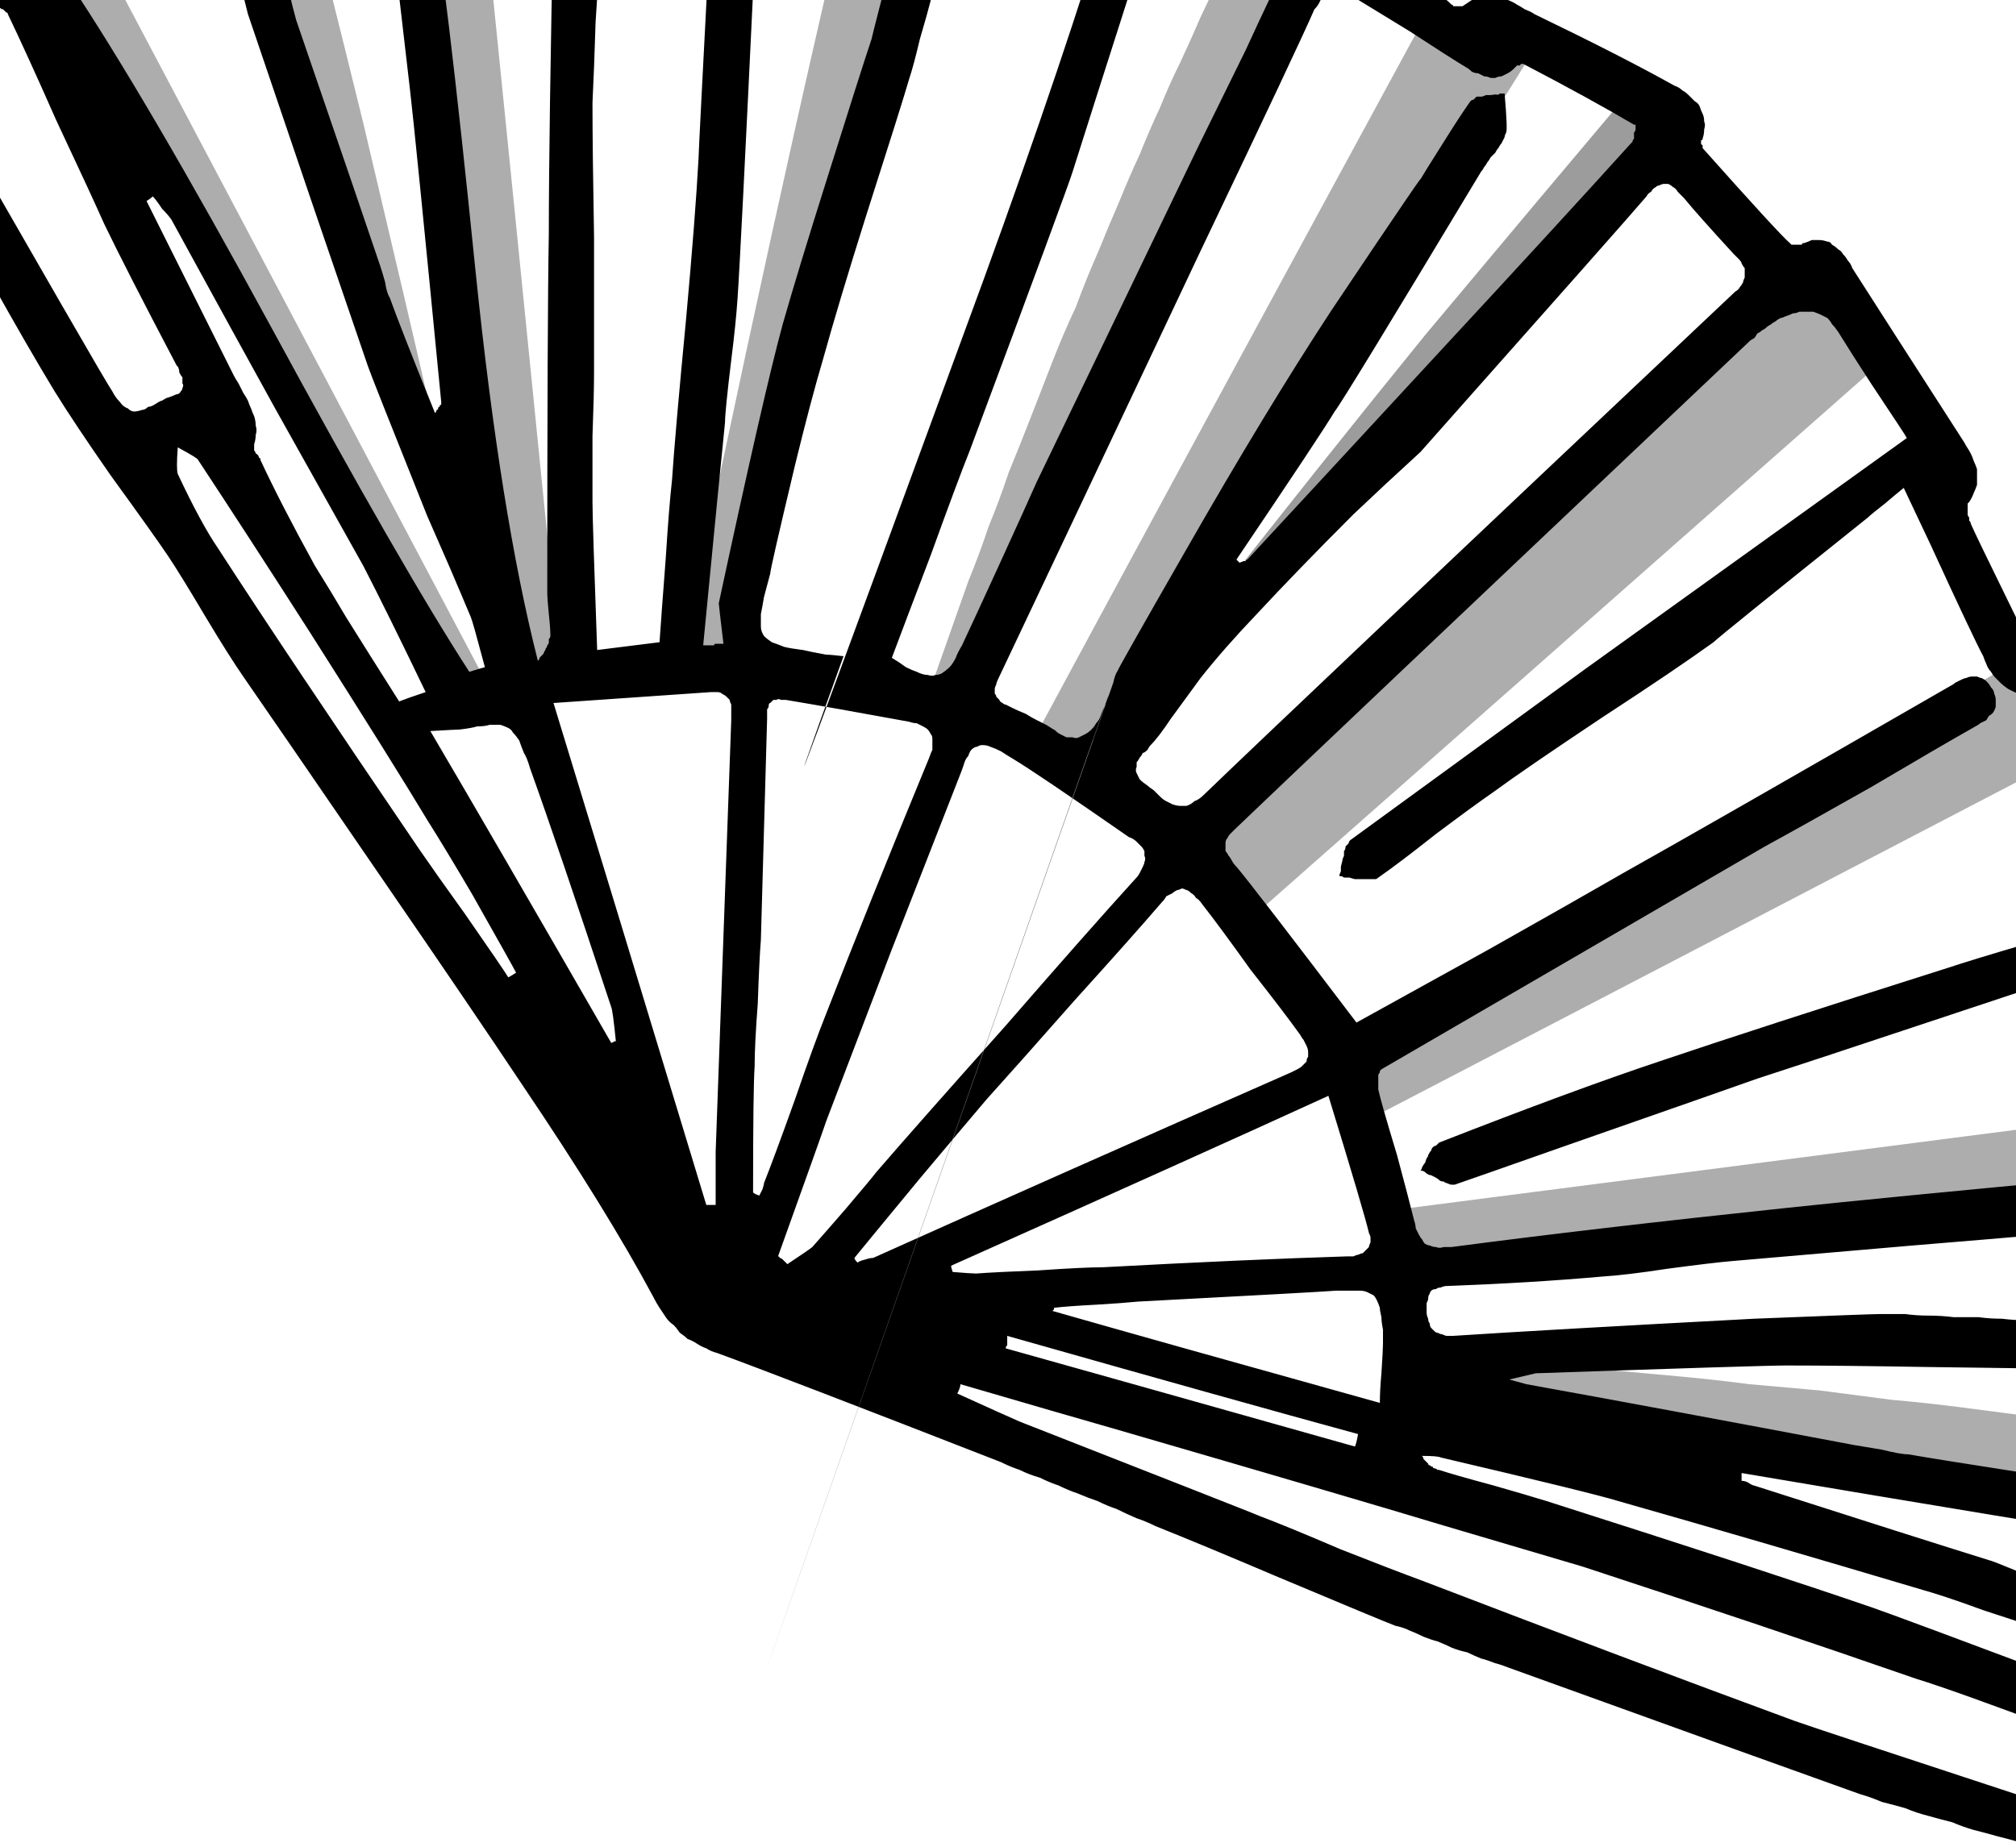 <?xml version="1.0" encoding="UTF-8" standalone="no"?>
<svg xmlns:xlink="http://www.w3.org/1999/xlink" height="59.25px" width="64.65px" xmlns="http://www.w3.org/2000/svg">
  <g transform="matrix(1.0, 0.0, 0.0, 1.0, 32.3, 29.65)">
    <path d="M-18.45 -35.1 Q-18.35 -35.1 -17.35 -35.2 -16.75 -35.25 -16.35 -35.3 -16.3 -35.3 -16.25 -35.35 -16.2 -35.35 -16.15 -35.4 -16.1 -35.45 -16.05 -35.5 -16.0 -35.55 -15.95 -35.6 -15.95 -35.6 -15.9 -35.7 -15.65 -35.95 -15.8 -35.8 -15.75 -35.85 -15.7 -35.9 -15.65 -35.95 -15.6 -36.0 -15.55 -36.05 -15.5 -36.1 -15.45 -36.15 -15.4 -36.25 -14.8 -36.95 -15.25 -36.4 -15.2 -36.45 -15.15 -36.55 -15.1 -36.6 -15.05 -36.65 -14.95 -36.7 -14.9 -36.75 -14.85 -36.8 -14.8 -36.85 -14.7 -36.85 -14.65 -36.85 -12.65 -37.05 -8.75 -37.2 -8.65 -37.2 -8.55 -37.2 -8.45 -37.2 -8.35 -37.15 -8.25 -37.15 -8.15 -37.1 -8.1 -37.05 -8.0 -37.0 -7.95 -36.95 -7.85 -36.9 -7.8 -36.8 -7.75 -36.75 -7.65 -36.65 -7.6 -36.55 -7.55 -36.45 -7.55 -36.3 -7.55 -36.25 -7.5 -36.2 -7.45 -36.15 -7.45 -36.1 -7.4 -36.05 -7.35 -36.0 -7.3 -36.0 -7.25 -35.95 -7.2 -35.9 -7.15 -35.85 -7.1 -35.8 -7.05 -35.8 -7.0 -35.75 -6.95 -35.75 -6.9 -35.7 -6.85 -35.7 -6.45 -35.6 -3.65 -35.15 -3.55 -35.4 -3.45 -35.6 -3.35 -35.8 -3.3 -35.95 -3.2 -36.1 -3.05 -36.2 -2.95 -36.3 -2.85 -36.35 -2.7 -36.4 -2.55 -36.45 -2.4 -36.45 -2.2 -36.45 -2.05 -36.4 -1.8 -36.4 -1.6 -36.35 -1.35 -36.25 -0.6 -36.05 0.8 -35.6 2.25 -35.15 2.9 -34.95 2.95 -34.95 3.0 -34.9 3.05 -34.9 3.05 -34.9 3.1 -34.9 3.15 -34.9 3.2 -34.9 3.25 -34.9 3.3 -34.9 3.3 -34.9 3.35 -34.9 3.35 -34.9 3.35 -34.9 3.35 -34.95 3.5 -35.15 3.65 -35.25 3.8 -35.35 4.0 -35.4 4.15 -35.45 4.3 -35.45 4.5 -35.45 4.65 -35.4 4.8 -35.4 5.0 -35.3 5.15 -35.25 5.35 -35.2 5.8 -35.0 5.7 -35.05 5.85 -34.95 6.0 -34.95 6.95 -34.65 10.4 -33.0 10.45 -33.0 10.5 -32.95 10.55 -32.9 10.65 -32.9 10.7 -32.85 10.75 -32.8 10.8 -32.75 10.85 -32.7 10.9 -32.65 10.95 -32.6 11.0 -32.55 11.05 -32.5 11.05 -32.45 11.1 -32.4 11.1 -32.35 11.15 -32.3 11.25 -32.0 11.35 -31.75 11.5 -31.5 11.65 -31.3 11.85 -31.1 12.05 -30.95 12.25 -30.8 12.45 -30.65 12.65 -30.55 12.95 -30.35 13.4 -30.1 13.4 -30.1 13.65 -29.95 13.85 -29.85 14.1 -29.65 14.25 -29.5 14.3 -29.5 14.3 -29.45 14.35 -29.45 14.4 -29.45 14.45 -29.45 14.5 -29.45 14.55 -29.45 14.55 -29.45 14.6 -29.45 14.6 -29.45 14.75 -29.55 14.9 -29.65 15.05 -29.7 15.2 -29.75 15.35 -29.75 15.5 -29.75 15.6 -29.75 15.75 -29.7 15.9 -29.7 16.05 -29.65 16.2 -29.6 16.35 -29.5 16.45 -29.45 16.6 -29.35 16.85 -29.25 16.9 -29.2 19.7 -27.85 21.4 -26.9 21.55 -26.85 21.65 -26.75 21.75 -26.7 21.85 -26.6 21.95 -26.5 22.05 -26.4 22.15 -26.35 22.2 -26.25 22.25 -26.1 22.3 -26.0 22.35 -25.9 22.35 -25.75 22.4 -25.65 22.35 -25.5 22.35 -25.35 22.3 -25.2 22.3 -25.15 22.25 -25.15 22.25 -25.1 22.25 -25.05 22.25 -25.0 22.3 -25.0 22.3 -24.95 22.3 -24.9 24.75 -22.15 25.1 -21.85 25.1 -21.85 25.15 -21.8 25.15 -21.8 25.2 -21.8 25.2 -21.8 25.25 -21.8 25.3 -21.8 25.3 -21.8 25.35 -21.8 25.4 -21.8 25.4 -21.8 25.45 -21.8 25.5 -21.8 25.5 -21.85 25.55 -21.85 25.55 -21.85 25.7 -21.9 25.8 -21.95 25.95 -21.95 26.05 -21.95 26.15 -21.95 26.3 -21.9 26.4 -21.9 26.45 -21.8 26.55 -21.75 26.65 -21.65 26.75 -21.6 26.8 -21.5 26.9 -21.4 26.95 -21.3 27.05 -21.2 27.1 -21.05 28.25 -19.25 30.6 -15.6 30.7 -15.45 30.75 -15.35 30.85 -15.2 30.9 -15.1 30.95 -15.0 31.0 -14.85 31.05 -14.75 31.1 -14.6 31.1 -14.5 31.1 -14.35 31.1 -14.2 31.1 -14.1 31.05 -13.95 31.0 -13.85 30.95 -13.7 30.85 -13.55 30.85 -13.55 30.8 -13.5 30.8 -13.45 30.8 -13.4 30.8 -13.35 30.8 -13.35 30.8 -13.3 30.8 -13.25 30.8 -13.2 30.8 -13.15 30.8 -13.1 30.85 -13.05 30.85 -13.0 30.85 -12.95 30.9 -12.9 30.9 -12.85 31.05 -12.5 32.35 -9.85 32.65 -9.85 32.85 -9.9 33.05 -9.9 33.2 -9.9 33.4 -9.85 33.5 -9.85 33.65 -9.8 33.75 -9.75 33.85 -9.7 33.95 -9.6 34.0 -9.5 34.1 -9.35 34.15 -9.2 34.25 -9.0 34.3 -8.8 34.4 -8.55 36.15 -3.1 37.5 1.5 37.55 1.65 37.55 1.8 37.6 1.95 37.6 2.05 37.6 2.2 37.6 2.35 37.6 2.5 37.6 2.6 37.55 2.75 37.5 2.9 37.45 3.05 37.4 3.15 37.3 3.3 37.2 3.4 37.1 3.55 36.95 3.65 36.9 3.7 36.85 3.75 36.8 3.85 36.8 3.95 36.75 4.05 36.75 4.15 36.75 4.25 36.75 4.4 36.75 4.5 36.75 4.65 36.75 4.75 36.8 4.9 36.8 4.95 36.8 5.15 36.85 5.3 36.85 5.35 36.85 5.5 36.85 5.65 36.9 5.8 36.9 5.9 36.95 6.05 36.95 6.2 36.95 6.35 37.0 6.5 37.0 6.6 37.05 6.75 37.1 6.9 37.1 7.05 37.15 7.2 37.2 7.3 37.2 7.45 37.25 7.6 37.25 7.65 37.3 7.7 37.3 7.7 37.35 7.75 37.35 7.8 37.4 7.85 37.45 7.9 37.45 7.9 37.5 7.95 37.55 8.0 37.6 8.0 37.65 8.05 37.65 8.05 37.7 8.05 37.75 8.1 37.8 8.1 37.95 8.1 38.05 8.15 38.15 8.15 38.25 8.2 38.35 8.25 38.4 8.3 38.5 8.35 38.55 8.45 38.6 8.5 38.6 8.6 38.65 8.7 38.7 8.75 38.7 8.85 38.7 8.95 38.75 9.05 38.75 9.15 38.8 9.95 38.85 11.3 38.9 12.85 38.9 13.45 38.95 14.1 39.0 14.15 39.15 14.35 39.25 14.55 39.35 14.7 39.4 14.9 39.45 15.1 39.45 15.3 39.5 15.5 39.5 15.7 39.5 15.85 39.45 16.05 39.45 16.25 39.45 16.45 39.4 16.5 39.35 16.8 39.35 17.05 39.3 17.2 39.1 19.25 38.9 20.4 38.35 23.7 38.1 24.8 38.1 24.9 38.05 24.95 38.0 25.05 37.95 25.15 37.9 25.2 37.8 25.3 37.75 25.35 37.65 25.45 37.6 25.5 37.5 25.6 37.5 25.6 37.35 25.7 37.25 25.8 37.2 25.85 37.15 25.95 37.05 26.0 37.05 26.05 37.0 26.05 36.95 26.1 36.95 26.1 36.9 26.15 36.85 26.15 36.75 26.2 36.8 26.2 36.75 26.25 36.75 26.25 36.7 26.3 36.65 26.3 36.65 26.35 36.6 26.35 36.6 26.4 36.6 26.45 36.55 26.55 36.5 26.65 36.45 26.75 36.4 26.85 36.35 27.0 36.3 27.1 36.25 27.2 36.2 27.3 36.2 27.4 36.15 27.55 36.1 27.65 36.05 27.75 36.0 27.85 36.0 28.0 35.95 28.1 35.9 28.2 35.8 28.45 35.7 28.65 35.6 28.9 35.5 29.05 35.4 29.25 35.25 29.35 35.1 29.5 34.95 29.6 34.8 29.7 34.6 29.75 34.45 29.8 34.2 29.8 34.0 29.8 33.75 29.8 33.5 29.75 33.25 29.65 32.85 29.55 32.5 29.45 32.15 29.35 31.75 29.25 31.4 29.15 31.0 29.05 30.65 28.95 30.3 28.8 29.9 28.7 29.55 28.6 29.15 28.5 28.8 28.35 28.45 28.25 28.05 28.15 27.7 28.0 27.35 27.9 25.1 27.1 16.1 23.85 15.85 23.75 15.65 23.7 15.4 23.6 15.2 23.55 14.95 23.45 14.75 23.35 14.5 23.3 14.25 23.2 14.05 23.1 13.8 23.0 13.6 22.95 13.35 22.85 13.15 22.75 12.9 22.65 12.7 22.55 12.45 22.5 12.05 22.35 8.6 20.9 6.25 19.9 4.75 19.3 4.45 19.15 4.15 19.05 3.8 18.9 3.5 18.75 3.2 18.65 2.9 18.5 2.6 18.4 2.25 18.25 1.95 18.15 1.65 18.0 1.35 17.9 1.05 17.75 0.7 17.65 0.4 17.5 0.1 17.4 -0.2 17.25 -7.25 14.5 -9.3 13.75 -9.5 13.7 -9.65 13.6 -9.8 13.55 -9.95 13.45 -10.1 13.35 -10.25 13.3 -10.35 13.2 -10.5 13.1 -10.6 12.95 -10.7 12.85 -10.85 12.75 -10.95 12.6 -11.05 12.45 -11.15 12.3 -11.25 12.15 -11.35 11.95 -12.85 9.15 -15.55 5.15 -17.25 2.6 -20.0 -1.4 -23.7 -6.8 -24.5 -7.95 -24.95 -8.6 -25.7 -9.85 -26.5 -11.2 -26.9 -11.8 -27.3 -12.4 -28.75 -14.4 -29.9 -16.05 -30.55 -17.1 -31.4 -18.5 -32.6 -20.65 -34.6 -24.25 -34.65 -24.25 -34.9 -24.7 -35.65 -26.0 -36.3 -27.1 -36.6 -27.75 -36.65 -27.8 -36.65 -27.85 -36.65 -27.95 -36.65 -28.0 -36.7 -28.1 -36.65 -28.2 -36.65 -28.25 -36.65 -28.35 -36.65 -28.4 -36.6 -28.5 -36.6 -28.55 -36.55 -28.65 -36.55 -28.7 -36.5 -28.75 -36.45 -28.8 -36.4 -28.85 -36.1 -29.1 -35.75 -29.4 -35.45 -29.65 -35.1 -29.9 -34.75 -30.1 -34.4 -30.35 -34.1 -30.6 -33.7 -30.8 -33.35 -31.0 -33.0 -31.2 -32.65 -31.4 -32.25 -31.6 -31.9 -31.8 -31.5 -31.95 -31.1 -32.1 -30.75 -32.3 -30.75 -32.3 -30.65 -32.3 -30.6 -32.35 -30.55 -32.35 -30.5 -32.35 -30.45 -32.35 -30.4 -32.4 -30.35 -32.4 -30.3 -32.4 -30.25 -32.4 -30.2 -32.4 -30.2 -32.4 -30.15 -32.4 -30.1 -32.4 -30.05 -32.4 -30.0 -32.35 -29.8 -32.25 -29.55 -32.2 -29.35 -32.15 -29.15 -32.15 -29.0 -32.15 -28.8 -32.2 -28.6 -32.25 -28.4 -32.3 -28.25 -32.35 -28.05 -32.4 -27.95 -32.45 -27.65 -32.55 -27.45 -32.65 -27.3 -32.7 -27.1 -32.75 -26.95 -32.8 -26.9 -32.8 -26.9 -32.85 -26.85 -32.85 -26.85 -32.9 -26.8 -32.95 -26.75 -33.0 -26.75 -33.05 -26.7 -33.1 -26.7 -33.15 -26.7 -33.25 -26.7 -33.3 -26.65 -33.35 -26.65 -33.4 -26.65 -33.45 -26.65 -33.5 -26.7 -33.55 -26.75 -33.65 -26.8 -33.8 -26.8 -33.9 -26.85 -34.0 -26.85 -34.1 -26.85 -34.15 -26.8 -34.25 -26.8 -34.35 -26.75 -34.4 -26.7 -34.5 -26.65 -34.55 -26.55 -34.6 -26.5 -34.65 -26.4 -34.7 -26.3 -34.75 -26.2 -34.75 -25.8 -34.85 -25.4 -34.95 -25.0 -35.1 -24.55 -35.2 -24.15 -35.3 -23.75 -35.4 -23.35 -35.5 -22.95 -35.6 -22.55 -35.7 -22.1 -35.8 -21.7 -35.9 -21.3 -36.0 -20.9 -36.1 -20.5 -36.2 -20.05 -36.3 -19.65 -36.4 -19.5 -36.45 -19.35 -36.45 -19.2 -36.4 -19.1 -36.4 -19.0 -36.35 -18.9 -36.3 -18.8 -36.2 -18.75 -36.1 -18.7 -36.05 -18.65 -35.9 -18.55 -35.8 -18.55 -35.7 -18.5 -35.55 -18.45 -35.4 -18.45 -35.3 -18.45 -35.1 L-18.45 -35.1 M11.2 3.15 Q12.2 2.6 15.45 0.8 18.2 -0.75 19.85 -1.7 22.35 -3.1 30.25 -7.65 30.35 -7.7 30.4 -7.75 30.5 -7.8 30.6 -7.85 30.7 -7.9 30.75 -7.9 30.85 -7.95 30.95 -7.95 31.0 -7.95 31.1 -7.95 31.2 -7.9 31.25 -7.9 31.35 -7.85 31.4 -7.8 31.5 -7.7 31.55 -7.6 31.65 -7.5 31.65 -7.4 31.7 -7.3 31.7 -7.2 31.7 -7.1 31.7 -7.0 31.7 -6.95 31.65 -6.85 31.6 -6.75 31.5 -6.7 31.45 -6.65 31.4 -6.55 31.3 -6.5 31.2 -6.45 31.15 -6.4 31.05 -6.35 29.9 -5.7 27.7 -4.4 25.4 -3.1 24.3 -2.5 13.8 3.6 12.0 4.65 12.0 4.65 11.95 4.7 11.95 4.75 11.95 4.75 11.9 4.8 11.9 4.85 11.9 4.9 11.9 4.95 11.9 5.0 11.9 5.05 11.9 5.1 11.9 5.1 11.9 5.15 11.9 5.2 11.9 5.25 11.9 5.3 12.0 5.75 12.5 7.4 12.85 8.7 13.05 9.5 13.1 9.65 13.1 9.75 13.15 9.85 13.2 9.95 13.25 10.05 13.3 10.1 13.35 10.2 13.4 10.25 13.5 10.3 13.55 10.3 13.65 10.35 13.75 10.35 13.85 10.4 14.0 10.35 14.1 10.35 14.25 10.35 18.8 9.75 24.95 9.1 28.25 8.75 34.7 8.15 34.85 8.15 34.95 8.1 35.05 8.1 35.1 8.05 35.2 8.05 35.3 8.0 35.35 7.95 35.4 7.9 35.5 7.85 35.5 7.8 35.55 7.7 35.6 7.6 35.6 7.55 35.6 7.4 35.6 7.3 35.55 7.15 35.4 6.1 35.2 4.4 34.9 2.15 34.85 1.7 34.85 1.7 34.65 1.5 34.55 1.55 34.35 1.6 34.15 1.65 34.05 1.65 32.8 2.05 29.05 3.3 25.9 4.35 24.05 4.95 23.35 5.2 18.2 7.0 14.65 8.25 14.35 8.35 14.3 8.35 14.25 8.35 14.2 8.35 14.1 8.3 14.05 8.3 14.0 8.25 13.9 8.25 13.85 8.2 13.8 8.15 13.7 8.1 13.5 8.0 13.55 8.05 13.45 8.0 13.4 7.95 13.35 7.9 13.25 7.9 13.3 7.85 13.3 7.8 13.35 7.7 13.4 7.65 13.4 7.65 13.45 7.5 13.5 7.45 13.5 7.4 13.55 7.3 13.6 7.25 13.6 7.2 13.65 7.15 13.7 7.1 13.75 7.1 13.8 7.05 13.85 7.0 18.2 5.3 20.9 4.4 24.0 3.35 30.15 1.4 30.9 1.15 32.6 0.65 34.15 0.2 35.05 -0.05 35.1 -0.05 35.1 -0.1 35.15 -0.1 35.15 -0.15 35.2 -0.2 35.2 -0.25 35.2 -0.3 35.25 -0.35 35.25 -0.4 35.25 -0.45 35.3 -0.5 35.3 -0.55 35.3 -0.6 35.3 -0.65 35.3 -0.7 35.3 -0.75 34.4 -3.65 33.3 -6.8 33.3 -6.85 33.25 -6.9 33.25 -6.9 33.25 -6.95 33.2 -7.0 33.2 -7.05 33.15 -7.1 33.1 -7.15 33.1 -7.15 33.05 -7.2 33.0 -7.25 33.0 -7.25 32.95 -7.3 32.9 -7.3 32.9 -7.3 32.85 -7.3 32.7 -7.3 32.55 -7.35 32.45 -7.4 32.3 -7.45 32.2 -7.5 32.1 -7.55 31.95 -7.65 31.85 -7.75 31.8 -7.8 31.7 -7.9 31.6 -8.0 31.55 -8.1 31.45 -8.2 31.4 -8.35 31.35 -8.45 31.3 -8.6 31.0 -9.15 29.6 -12.2 29.55 -12.3 28.75 -14.0 28.5 -13.8 28.15 -13.5 27.7 -13.15 27.6 -13.05 22.85 -9.25 22.65 -9.05 21.4 -8.15 19.1 -6.65 16.55 -4.95 15.6 -4.25 14.95 -3.8 13.75 -2.9 12.55 -1.95 11.9 -1.5 11.85 -1.45 11.8 -1.45 11.7 -1.45 11.65 -1.45 11.6 -1.45 11.5 -1.45 11.4 -1.45 11.35 -1.45 11.25 -1.45 11.15 -1.45 10.95 -1.5 11.0 -1.5 10.9 -1.5 10.8 -1.5 10.75 -1.55 10.65 -1.55 10.65 -1.6 10.7 -1.7 10.7 -1.75 10.7 -1.85 10.7 -1.85 10.75 -2.05 10.75 -2.1 10.8 -2.2 10.8 -2.3 10.8 -2.35 10.85 -2.4 10.85 -2.5 10.9 -2.55 10.95 -2.6 10.95 -2.65 11.0 -2.7 12.3 -3.65 18.55 -8.2 22.1 -10.75 28.85 -15.6 28.8 -15.7 27.7 -17.35 27.05 -18.35 26.65 -19.0 26.55 -19.15 26.45 -19.25 26.4 -19.35 26.3 -19.45 26.2 -19.5 26.1 -19.55 26.0 -19.6 25.85 -19.65 25.75 -19.65 25.65 -19.65 25.55 -19.65 25.4 -19.65 25.3 -19.6 25.2 -19.6 25.1 -19.55 24.95 -19.5 24.85 -19.45 24.8 -19.45 24.7 -19.4 24.65 -19.35 24.55 -19.3 24.5 -19.25 24.4 -19.2 24.35 -19.15 24.3 -19.1 24.2 -19.05 24.15 -19.0 24.05 -18.95 24.0 -18.85 23.95 -18.8 23.85 -18.75 23.8 -18.7 9.65 -5.3 7.3 -3.05 7.2 -2.95 7.15 -2.9 7.1 -2.85 7.05 -2.75 7.0 -2.7 7.0 -2.6 7.0 -2.55 7.0 -2.5 7.0 -2.45 7.0 -2.35 7.05 -2.3 7.1 -2.2 7.15 -2.15 7.2 -2.05 7.25 -1.95 7.35 -1.85 7.9 -1.2 11.2 3.15 L11.2 3.15 M-3.05 -33.45 Q-6.3 -34.0 -7.2 -34.2 -7.3 -34.2 -7.45 -34.25 -7.65 -34.3 -7.75 -34.3 -7.9 -34.35 -8.0 -34.35 -8.15 -34.4 -8.3 -34.45 -8.45 -34.45 -8.55 -34.5 -8.65 -34.55 -8.8 -34.6 -8.9 -34.7 -8.95 -34.75 -9.05 -34.8 -9.1 -34.9 -9.2 -35.05 -9.35 -35.2 -9.5 -35.35 -9.6 -35.45 -9.75 -35.5 -9.9 -35.6 -10.0 -35.65 -10.15 -35.7 -10.3 -35.7 -10.45 -35.75 -10.6 -35.75 -10.75 -35.75 -10.85 -35.75 -11.05 -35.75 -11.0 -35.75 -11.35 -35.75 -11.75 -35.7 -12.45 -35.65 -13.3 -35.6 -13.6 -35.55 -13.6 -35.3 -13.6 -35.15 -13.65 -34.95 -13.7 -34.8 -13.75 -34.65 -13.85 -34.5 -13.95 -34.4 -14.05 -34.3 -14.15 -34.25 -14.3 -34.15 -14.45 -34.1 -14.6 -34.05 -14.8 -34.0 -14.95 -33.95 -15.1 -33.95 -15.3 -33.9 -15.95 -33.8 -18.55 -33.45 -18.0 -30.35 -17.05 -20.95 -16.25 -13.15 -15.05 -8.45 -15.0 -8.5 -15.0 -8.55 -14.95 -8.6 -14.9 -8.65 -14.85 -8.7 -14.85 -8.75 -14.8 -8.8 -14.8 -8.85 -14.75 -8.9 -14.75 -8.95 -14.7 -9.0 -14.7 -9.05 -14.7 -9.1 -14.7 -9.15 -14.65 -9.2 -14.65 -9.25 -14.65 -9.5 -14.7 -9.95 -14.75 -10.45 -14.75 -10.65 -14.75 -19.5 -14.7 -22.15 -14.7 -25.35 -14.55 -32.6 -14.55 -32.8 -14.55 -32.95 -14.5 -33.15 -14.5 -33.25 -14.45 -33.35 -14.4 -33.45 -14.35 -33.55 -14.25 -33.6 -14.15 -33.6 -14.05 -33.65 -13.95 -33.65 -13.8 -33.65 -13.65 -33.6 -13.4 -33.6 -13.25 -33.55 -12.95 -33.5 -12.95 -33.15 -13.0 -32.5 -13.05 -31.65 -13.05 -31.5 -13.05 -31.15 -13.2 -28.95 -13.25 -27.35 -13.3 -26.35 -13.3 -24.85 -13.25 -22.05 -13.25 -19.1 -13.25 -17.7 -13.25 -17.0 -13.3 -15.65 -13.3 -14.25 -13.3 -13.55 -13.3 -12.95 -13.15 -8.8 -12.35 -8.9 -11.15 -9.05 -11.1 -9.8 -10.95 -11.75 -10.85 -13.35 -10.75 -14.25 -10.65 -15.75 -10.3 -19.4 -10.0 -22.7 -9.9 -24.55 -9.9 -24.75 -9.5 -32.4 -9.5 -32.45 -9.5 -32.5 -9.5 -32.6 -9.5 -32.65 -9.5 -32.7 -9.5 -32.75 -9.5 -32.8 -9.45 -32.85 -9.45 -32.95 -9.45 -33.0 -9.45 -33.05 -9.4 -33.1 -9.4 -33.15 -9.35 -33.2 -9.35 -33.25 -9.3 -33.25 -9.25 -33.35 -8.45 -33.85 -7.9 -32.95 -7.9 -32.85 -7.9 -32.75 -7.9 -32.6 -7.9 -32.5 -7.9 -32.35 -7.9 -32.25 -7.95 -32.15 -7.95 -32.05 -7.95 -31.9 -7.95 -31.9 -8.0 -31.65 -8.0 -31.5 -8.05 -31.4 -8.05 -31.3 -8.05 -31.2 -8.1 -31.05 -8.1 -30.95 -8.55 -21.45 -8.65 -20.05 -8.7 -19.3 -8.85 -18.1 -9.05 -16.45 -9.05 -16.1 -9.2 -14.65 -9.75 -8.95 -9.7 -8.95 -9.65 -8.95 -9.6 -8.95 -9.5 -8.95 -9.45 -8.95 -9.4 -8.95 -9.4 -9.0 -9.35 -9.0 -9.3 -9.0 -9.25 -9.0 -9.2 -9.0 -9.2 -9.0 -9.15 -9.0 -9.15 -9.0 -9.1 -9.0 -9.1 -9.0 -9.25 -10.25 -9.25 -10.3 -7.8 -17.05 -7.2 -19.25 -6.7 -21.0 -5.8 -23.85 -4.7 -27.35 -4.35 -28.4 -4.35 -28.45 -3.05 -33.45 L-3.05 -33.45 M7.35 -11.7 Q7.4 -11.65 7.4 -11.65 7.45 -11.6 7.45 -11.6 7.6 -11.65 7.55 -11.65 7.6 -11.65 7.65 -11.65 7.65 -11.7 7.7 -11.7 9.0 -13.1 13.85 -18.35 17.65 -22.45 20.0 -25.05 20.0 -25.05 20.05 -25.1 20.05 -25.15 20.1 -25.2 20.1 -25.25 20.1 -25.3 20.1 -25.35 20.1 -25.4 20.15 -25.45 20.15 -25.5 20.15 -25.55 20.15 -25.55 20.15 -25.6 20.15 -25.65 20.1 -25.65 20.1 -25.65 18.75 -26.45 16.55 -27.6 16.55 -27.6 16.5 -27.6 16.45 -27.6 16.45 -27.55 16.4 -27.55 16.35 -27.55 16.3 -27.5 16.3 -27.5 16.25 -27.45 16.25 -27.45 16.15 -27.35 16.05 -27.3 15.95 -27.25 15.85 -27.2 15.75 -27.2 15.65 -27.15 15.6 -27.15 15.5 -27.15 15.4 -27.2 15.3 -27.2 15.2 -27.25 15.1 -27.3 15.0 -27.3 14.9 -27.35 14.8 -27.45 14.7 -27.5 14.2 -27.8 12.9 -28.65 11.75 -29.35 11.1 -29.75 11.0 -29.85 10.85 -29.9 10.75 -29.95 10.65 -29.95 10.6 -30.0 10.5 -30.0 10.4 -30.0 10.35 -29.95 10.3 -29.9 10.2 -29.85 10.15 -29.8 10.1 -29.75 10.05 -29.65 10.0 -29.55 9.95 -29.45 9.85 -29.35 9.4 -28.3 6.2 -21.6 1.1 -10.8 -0.3 -7.85 -0.35 -7.75 -0.35 -7.7 -0.4 -7.6 -0.4 -7.55 -0.4 -7.45 -0.4 -7.4 -0.35 -7.35 -0.35 -7.3 -0.3 -7.25 -0.25 -7.2 -0.25 -7.15 -0.15 -7.1 -0.1 -7.05 -0.05 -7.05 0.05 -7.0 0.15 -6.95 0.35 -6.85 0.6 -6.75 0.75 -6.65 0.95 -6.55 1.05 -6.5 1.25 -6.4 1.8 -6.05 1.5 -6.25 1.6 -6.15 1.7 -6.1 1.8 -6.05 1.9 -6.0 2.0 -6.0 2.1 -6.0 2.2 -5.95 2.3 -6.0 2.4 -6.05 2.5 -6.1 2.6 -6.15 2.7 -6.25 2.8 -6.35 2.85 -6.45 2.95 -6.55 3.0 -6.7 3.05 -6.85 3.15 -7.05 3.2 -7.15 3.25 -7.35 -18.7 55.15 3.4 -7.75 3.45 -8.0 3.55 -8.15 3.55 -8.2 5.7 -11.95 8.3 -16.5 10.4 -19.7 13.75 -24.7 13.2 -23.8 13.3 -24.0 14.0 -25.1 14.5 -25.9 14.85 -26.4 14.9 -26.45 14.95 -26.45 15.0 -26.5 15.05 -26.55 15.1 -26.55 15.2 -26.55 15.25 -26.55 15.35 -26.6 15.4 -26.6 15.5 -26.6 15.85 -26.65 15.65 -26.6 15.75 -26.6 15.8 -26.65 15.9 -26.65 15.95 -26.65 16.05 -25.5 16.0 -25.4 15.95 -25.3 15.95 -25.25 15.9 -25.15 15.85 -25.05 15.8 -25.0 15.75 -24.9 15.7 -24.85 15.65 -24.75 15.6 -24.7 15.5 -24.6 15.45 -24.5 15.4 -24.45 15.35 -24.35 15.3 -24.3 15.25 -24.2 15.2 -24.15 10.75 -16.75 10.5 -16.45 10.05 -15.7 7.35 -11.7 L7.35 -11.7 M-5.25 -8.6 Q-9.2 2.35 -0.75 -20.7 1.85 -27.85 3.4 -33.0 3.15 -33.1 2.85 -33.25 2.25 -33.45 2.25 -33.45 1.95 -33.6 1.7 -33.7 1.4 -33.8 1.15 -33.9 0.9 -34.0 0.6 -34.1 0.35 -34.15 0.05 -34.2 -0.25 -34.3 -0.5 -34.3 -0.8 -34.35 -1.1 -34.35 -2.25 -30.45 -2.45 -29.65 -2.55 -29.25 -2.8 -28.4 -3.0 -27.55 -3.15 -27.1 -3.35 -26.4 -4.55 -22.65 -5.4 -19.95 -5.9 -18.15 -6.3 -16.8 -6.8 -14.75 -7.6 -11.4 -7.6 -11.25 -7.75 -10.7 -7.8 -10.5 -7.85 -10.2 -7.9 -9.95 -7.9 -9.75 -7.9 -9.55 -7.9 -9.4 -7.8 -9.25 -7.7 -9.15 -7.55 -9.05 -7.4 -9.0 -7.15 -8.9 -6.95 -8.85 -6.55 -8.8 -6.35 -8.75 -5.8 -8.65 -5.65 -8.65 -5.25 -8.6 L-5.25 -8.6 M16.1 14.6 Q16.65 14.75 16.65 14.75 20.8 15.5 27.15 16.7 27.45 16.75 28.05 16.85 28.65 17.0 28.9 17.0 29.75 17.15 32.65 17.6 35.0 18.0 36.4 18.3 36.75 18.35 36.8 18.35 37.0 18.4 37.1 18.4 37.25 18.4 37.35 18.4 37.45 18.4 37.5 18.35 37.6 18.3 37.6 18.25 37.65 18.15 37.7 18.05 37.7 17.95 37.7 17.75 37.75 17.6 37.75 17.35 37.75 17.2 37.7 17.0 37.7 16.7 37.7 16.6 37.55 14.6 37.35 11.8 37.35 11.7 36.6 10.65 35.85 9.6 35.75 9.6 35.7 9.6 35.65 9.6 35.6 9.6 35.55 9.6 35.5 9.6 35.45 9.6 35.45 9.6 35.4 9.65 35.35 9.65 35.3 9.65 35.25 9.65 35.25 9.65 35.2 9.7 35.15 9.7 35.15 9.7 35.1 9.7 35.0 9.75 35.05 9.75 35.0 9.75 34.95 9.75 34.95 9.75 34.9 9.75 34.85 9.8 34.85 9.8 34.8 9.8 34.8 9.8 34.5 9.85 29.05 10.3 25.55 10.6 23.25 10.8 22.65 10.85 21.15 11.05 19.85 11.25 19.05 11.3 16.8 11.5 14.1 11.6 14.0 11.6 13.9 11.65 13.8 11.65 13.75 11.7 13.65 11.7 13.6 11.75 13.55 11.8 13.55 11.85 13.5 11.9 13.5 12.0 13.5 12.05 13.45 12.15 13.45 12.2 13.45 12.3 13.45 12.35 13.45 12.45 13.45 12.55 13.5 12.65 13.5 12.75 13.55 12.8 13.55 12.9 13.6 12.95 13.65 13.0 13.7 13.05 13.75 13.1 13.8 13.1 13.9 13.15 13.95 13.15 14.05 13.2 14.1 13.2 14.2 13.2 14.3 13.2 17.35 13.0 23.95 12.65 27.7 12.5 28.0 12.5 28.4 12.5 28.8 12.5 29.15 12.55 29.55 12.55 29.95 12.55 30.35 12.6 30.75 12.6 31.15 12.6 31.5 12.65 31.9 12.65 32.3 12.7 32.7 12.7 33.1 12.75 33.45 12.8 33.85 12.8 34.25 12.85 34.3 12.85 34.35 12.9 34.4 12.9 34.45 12.95 34.5 13.0 34.6 13.05 34.65 13.1 34.7 13.15 34.75 13.2 34.8 13.3 33.6 11.85 34.9 13.4 34.95 13.5 35.0 13.55 35.1 13.6 35.15 13.65 35.1 13.7 35.05 13.75 34.95 13.75 34.9 13.85 34.9 13.85 34.8 13.95 34.7 14.0 34.65 14.0 34.6 14.05 34.55 14.1 34.5 14.15 34.45 14.2 34.35 14.2 34.3 14.2 34.25 14.25 34.2 14.25 32.85 14.25 29.6 14.2 26.65 14.15 25.0 14.15 24.2 14.15 16.95 14.4 16.95 14.4 16.1 14.6 L16.1 14.6 M13.25 -15.15 Q12.1 -14.1 11.1 -13.15 9.3 -11.35 8.0 -9.95 6.95 -8.85 6.2 -7.9 5.8 -7.35 5.25 -6.6 4.85 -6.0 4.6 -5.75 4.55 -5.7 4.5 -5.6 4.4 -5.5 4.35 -5.5 4.3 -5.4 4.25 -5.35 4.2 -5.25 4.15 -5.2 4.15 -5.1 4.15 -5.05 4.1 -4.95 4.15 -4.85 4.2 -4.75 4.25 -4.65 4.35 -4.55 4.5 -4.45 4.55 -4.4 4.7 -4.3 4.85 -4.15 4.9 -4.1 5.0 -4.0 5.1 -3.95 5.2 -3.9 5.3 -3.85 5.45 -3.8 5.55 -3.8 5.65 -3.8 5.75 -3.8 5.9 -3.85 6.0 -3.95 6.15 -4.0 6.3 -4.15 9.1 -6.85 23.35 -20.3 23.45 -20.35 23.5 -20.45 23.55 -20.5 23.6 -20.6 23.6 -20.65 23.65 -20.75 23.65 -20.8 23.65 -20.9 23.65 -20.95 23.65 -21.05 23.6 -21.1 23.55 -21.2 23.55 -21.25 23.45 -21.35 23.4 -21.4 23.3 -21.5 22.15 -22.75 21.7 -23.3 21.6 -23.4 21.5 -23.5 21.45 -23.6 21.35 -23.65 21.3 -23.7 21.2 -23.75 21.15 -23.75 21.05 -23.75 21.0 -23.75 20.9 -23.7 20.85 -23.7 20.8 -23.65 20.7 -23.6 20.65 -23.5 20.55 -23.45 20.5 -23.35 19.95 -22.7 13.25 -15.15 L13.25 -15.15 M-3.7 -8.55 Q-3.45 -8.4 -3.25 -8.25 -3.05 -8.15 -2.9 -8.1 -2.7 -8.0 -2.55 -8.0 -2.4 -7.95 -2.3 -8.0 -2.2 -8.0 -2.1 -8.05 -1.95 -8.15 -1.85 -8.25 -1.75 -8.35 -1.65 -8.55 -1.6 -8.7 -1.45 -8.95 -1.05 -9.8 -0.25 -11.55 0.55 -13.3 0.95 -14.2 3.05 -18.55 6.15 -25.0 6.2 -25.1 7.65 -28.05 8.5 -29.9 9.1 -31.1 9.15 -31.2 9.15 -31.25 9.2 -31.35 9.2 -31.45 9.25 -31.5 9.25 -31.6 9.25 -31.7 9.25 -31.75 9.25 -31.85 9.2 -31.9 9.15 -31.95 9.1 -32.05 9.05 -32.1 8.95 -32.15 8.85 -32.2 8.75 -32.25 7.05 -32.8 6.5 -33.0 6.35 -33.05 6.25 -33.05 6.1 -33.1 5.95 -33.1 5.8 -33.1 5.7 -33.05 5.55 -33.05 5.4 -33.0 5.3 -32.95 5.2 -32.85 5.05 -32.8 5.0 -32.7 4.9 -32.6 4.8 -32.5 4.75 -32.4 4.7 -32.3 2.3 -24.8 2.1 -24.15 1.95 -23.65 -1.2 -15.2 -1.6 -14.2 -2.45 -11.85 -3.25 -9.75 -3.7 -8.55 L-3.7 -8.55 M-1.5 14.75 Q-1.5 14.85 -1.6 15.05 0.05 15.8 0.4 15.95 7.8 18.85 8.15 19.0 8.95 19.3 10.7 20.05 12.35 20.7 13.3 21.05 19.95 23.6 25.25 25.55 25.8 25.75 32.5 27.95 32.55 27.95 32.6 28.0 32.7 28.0 32.75 28.05 32.8 28.05 32.85 28.05 32.95 28.1 33.0 28.1 33.05 28.1 33.1 28.15 33.2 28.15 33.25 28.15 33.3 28.15 33.35 28.15 33.45 28.2 33.5 28.2 33.7 28.2 33.8 28.2 33.95 28.15 34.05 28.1 34.15 28.05 34.25 28.0 34.3 27.9 34.4 27.8 34.45 27.7 34.45 27.6 34.5 27.5 34.55 27.35 34.55 27.3 34.6 27.1 34.65 26.95 34.65 26.9 34.7 26.75 34.7 26.65 34.7 26.55 34.7 26.45 34.65 26.4 34.65 26.3 34.6 26.25 34.5 26.2 34.45 26.15 34.4 26.1 34.3 26.05 34.25 26.05 34.15 26.0 34.05 25.95 33.95 25.95 33.9 25.9 30.3 24.55 29.15 24.2 24.4 22.55 18.45 20.6 17.6 20.35 14.05 19.3 10.9 18.35 3.5 16.2 1.75 15.7 -1.5 14.75 L-1.5 14.75 M-7.35 10.65 Q-7.3 10.65 -7.3 10.7 -7.25 10.7 -7.2 10.75 -7.2 10.75 -7.15 10.8 -7.15 10.8 -7.1 10.85 -7.1 10.85 -7.05 10.9 -6.3 10.4 -6.25 10.35 -5.85 9.9 -5.2 9.15 -4.35 8.15 -4.2 7.95 -2.95 6.5 -0.05 3.25 2.6 0.2 4.1 -1.45 4.2 -1.55 4.25 -1.65 4.3 -1.75 4.35 -1.85 4.4 -1.95 4.4 -2.0 4.45 -2.1 4.4 -2.2 4.4 -2.25 4.4 -2.35 4.35 -2.45 4.3 -2.5 4.2 -2.6 4.15 -2.65 4.05 -2.75 3.9 -2.8 0.95 -4.85 0.2 -5.3 -0.05 -5.45 -0.2 -5.55 -0.4 -5.65 -0.55 -5.7 -0.65 -5.75 -0.8 -5.75 -0.9 -5.75 -0.95 -5.7 -1.05 -5.7 -1.15 -5.6 -1.2 -5.55 -1.25 -5.4 -1.35 -5.3 -1.4 -5.1 -1.45 -4.95 -1.55 -4.7 -2.0 -3.55 -3.7 0.8 -5.0 4.2 -5.8 6.3 -5.95 6.75 -7.35 10.65 L-7.35 10.65 M-17.25 -8.1 Q-17.1 -8.15 -16.75 -8.25 -17.15 -9.75 -17.2 -9.85 -17.45 -10.45 -17.9 -11.5 -18.4 -12.65 -18.6 -13.1 -20.4 -17.6 -20.5 -17.9 -22.15 -22.7 -24.35 -29.2 -24.4 -29.4 -25.0 -31.8 -26.55 -31.35 -30.1 -30.25 -27.6 -26.5 -23.6 -19.15 -19.45 -11.5 -17.25 -8.1 L-17.25 -8.1 M-4.9 10.7 Q-4.9 10.75 -4.8 10.85 -4.75 10.8 -4.55 10.75 -4.4 10.7 -4.3 10.7 1.6 8.05 9.1 4.75 9.2 4.7 9.3 4.65 9.4 4.6 9.45 4.55 9.55 4.45 9.6 4.4 9.6 4.3 9.65 4.25 9.65 4.15 9.65 4.1 9.65 4.0 9.6 3.9 9.55 3.8 9.5 3.7 9.45 3.65 9.4 3.55 8.9 2.85 7.8 1.45 6.8 0.05 6.25 -0.65 6.15 -0.8 6.05 -0.85 6.0 -0.95 5.9 -1.0 5.8 -1.1 5.75 -1.1 5.65 -1.15 5.6 -1.15 5.5 -1.1 5.45 -1.1 5.35 -1.05 5.3 -1.0 5.2 -0.95 5.1 -0.9 5.05 -0.8 4.95 -0.7 4.05 0.35 2.15 2.45 0.3 4.55 -0.65 5.6 -1.5 6.6 -2.8 8.15 -4.7 10.45 -4.9 10.7 L-4.9 10.7 M-9.65 9.0 Q-9.55 9.0 -9.35 9.0 -9.35 8.7 -9.35 8.15 -9.35 7.6 -9.35 7.3 -9.15 1.85 -8.85 -6.55 -8.85 -6.65 -8.85 -6.75 -8.85 -6.8 -8.85 -6.9 -8.85 -7.0 -8.85 -7.05 -8.9 -7.15 -8.9 -7.2 -8.95 -7.25 -9.0 -7.3 -9.05 -7.35 -9.15 -7.4 -9.2 -7.45 -9.3 -7.45 -9.4 -7.45 -9.5 -7.45 -10.2 -7.4 -14.55 -7.1 -12.85 -1.55 -9.65 9.0 L-9.65 9.0 M-8.15 8.6 Q-8.1 8.65 -7.95 8.7 -7.9 8.6 -7.85 8.5 -7.8 8.35 -7.8 8.3 -7.5 7.55 -6.8 5.6 -6.2 3.85 -5.8 2.85 -4.5 -0.5 -2.5 -5.35 -2.45 -5.5 -2.4 -5.6 -2.4 -5.7 -2.4 -5.8 -2.4 -5.9 -2.4 -5.95 -2.4 -6.05 -2.45 -6.1 -2.5 -6.2 -2.55 -6.25 -2.6 -6.3 -2.7 -6.35 -2.8 -6.4 -2.9 -6.45 -3.0 -6.45 -3.15 -6.5 -5.6 -6.95 -7.1 -7.2 -7.2 -7.2 -7.25 -7.2 -7.35 -7.25 -7.4 -7.2 -7.45 -7.2 -7.5 -7.2 -7.55 -7.15 -7.6 -7.1 -7.65 -7.1 -7.65 -7.0 -7.65 -6.95 -7.7 -6.9 -7.7 -6.85 -7.7 -6.75 -7.7 -6.7 -7.7 -6.6 -7.8 -3.15 -7.9 0.5 -7.95 1.1 -8.0 2.55 -8.1 3.85 -8.1 4.55 -8.15 5.25 -8.15 8.6 L-8.15 8.6 M-18.35 -16.4 Q-18.3 -16.45 -18.3 -16.5 -18.25 -16.5 -18.25 -16.55 -18.25 -16.6 -18.2 -16.6 -18.2 -16.65 -18.2 -16.65 -18.15 -16.65 -18.15 -16.7 -18.15 -16.7 -18.15 -16.7 -18.15 -16.7 -18.15 -16.7 -18.15 -16.75 -18.15 -16.75 -19.0 -25.5 -19.15 -26.75 -19.3 -28.05 -19.55 -30.2 -19.85 -32.95 -19.95 -33.6 -19.95 -33.75 -20.0 -33.9 -20.05 -34.0 -20.1 -34.1 -20.15 -34.2 -20.2 -34.3 -20.3 -34.4 -20.4 -34.45 -20.5 -34.5 -20.6 -34.55 -20.7 -34.6 -20.8 -34.6 -20.9 -34.6 -21.05 -34.6 -21.2 -34.6 -21.3 -34.55 -22.35 -34.25 -22.85 -34.2 -23.05 -34.2 -23.25 -34.15 -23.4 -34.1 -23.55 -34.05 -23.7 -34.0 -23.8 -33.9 -23.95 -33.8 -24.05 -33.7 -24.15 -33.6 -24.2 -33.5 -24.25 -33.35 -24.25 -33.2 -24.25 -33.05 -24.25 -32.85 -24.2 -32.65 -24.15 -32.45 -24.1 -32.35 -24.0 -32.3 -23.95 -32.2 -23.9 -32.1 -23.85 -32.0 -23.8 -31.95 -23.75 -31.85 -23.7 -31.75 -23.6 -31.65 -23.55 -31.55 -23.5 -31.5 -23.5 -31.4 -23.45 -31.3 -23.4 -31.2 -23.35 -31.1 -23.3 -31.0 -23.2 -30.7 -23.05 -30.0 -22.9 -29.35 -22.8 -29.0 -20.45 -22.15 -20.1 -21.1 -20.05 -20.95 -19.95 -20.6 -19.9 -20.25 -19.8 -20.1 -19.5 -19.25 -18.35 -16.4 L-18.35 -16.4 M23.55 17.6 Q23.55 17.65 23.55 17.7 23.55 17.7 23.55 17.75 23.55 17.8 23.55 17.85 23.65 17.85 23.75 17.9 23.9 18.0 23.95 18.0 29.25 19.7 31.5 20.4 31.55 20.4 32.4 20.75 32.95 20.95 33.3 21.05 33.45 21.1 33.5 21.1 33.6 21.15 33.7 21.15 33.8 21.2 33.85 21.25 33.95 21.3 34.0 21.35 34.05 21.4 34.1 21.45 34.15 21.55 34.15 21.6 34.2 21.7 34.2 21.85 34.2 21.95 34.15 22.1 34.1 22.25 34.05 22.35 34.05 22.45 33.95 22.5 33.9 22.55 33.85 22.6 33.75 22.65 33.7 22.65 33.6 22.7 33.5 22.65 33.45 22.65 33.35 22.65 33.25 22.65 33.15 22.6 33.05 22.55 32.95 22.55 32.85 22.5 31.3 22.0 30.35 21.65 29.7 21.45 23.65 19.65 19.6 18.5 18.8 18.25 13.9 17.1 13.8 17.05 13.3 17.05 13.35 17.1 13.35 17.15 13.4 17.2 13.4 17.2 13.45 17.25 13.5 17.3 13.5 17.35 13.55 17.35 13.6 17.4 13.65 17.4 13.65 17.45 13.7 17.45 13.75 17.45 13.8 17.5 13.8 17.5 13.85 17.5 14.3 17.65 15.6 18.0 16.65 18.3 17.3 18.5 24.35 20.75 27.7 21.9 28.3 22.1 34.7 24.5 34.7 24.5 35.1 24.55 35.2 24.4 35.25 24.15 35.3 24.0 35.35 23.75 35.45 22.85 35.4 23.3 35.45 23.05 35.5 22.85 35.55 22.65 35.65 22.5 35.75 22.35 35.9 22.25 36.1 22.15 36.35 22.1 36.65 22.05 37.05 22.15 37.2 21.45 37.5 19.9 32.7 19.15 23.55 17.6 L23.55 17.6 M-1.8 10.95 Q-1.8 11.0 -1.75 11.15 -1.15 11.2 -1.0 11.2 -0.3 11.15 1.0 11.1 2.45 11.0 3.05 11.0 7.7 10.75 10.9 10.65 11.0 10.65 11.1 10.65 11.2 10.6 11.25 10.6 11.35 10.55 11.4 10.55 11.45 10.5 11.5 10.45 11.55 10.4 11.6 10.35 11.6 10.3 11.65 10.2 11.65 10.15 11.65 10.05 11.65 10.0 11.6 9.9 11.45 9.25 10.3 5.5 6.15 7.4 -1.8 10.95 L-1.8 10.95 M-34.75 -28.25 Q-34.7 -27.55 -34.7 -27.5 -28.95 -17.45 -28.7 -17.1 -28.6 -16.9 -28.45 -16.75 -28.35 -16.6 -28.2 -16.55 -28.1 -16.45 -28.0 -16.45 -27.9 -16.45 -27.75 -16.5 -27.65 -16.5 -27.55 -16.6 -27.45 -16.6 -27.3 -16.7 -27.15 -16.8 -27.1 -16.8 -26.95 -16.9 -26.9 -16.9 -26.75 -16.95 -26.65 -17.0 -26.55 -17.0 -26.5 -17.1 -26.45 -17.15 -26.45 -17.2 -26.4 -17.3 -26.45 -17.35 -26.45 -17.45 -26.45 -17.55 -26.5 -17.6 -26.55 -17.7 -26.55 -17.8 -26.6 -17.9 -26.6 -17.85 -26.7 -18.05 -28.25 -21.0 -28.95 -22.45 -29.35 -23.35 -30.5 -25.8 -31.45 -27.95 -32.05 -29.2 -32.05 -29.25 -32.1 -29.25 -32.15 -29.3 -32.2 -29.35 -32.25 -29.35 -32.3 -29.4 -32.35 -29.4 -32.4 -29.45 -32.5 -29.45 -32.55 -29.5 -32.6 -29.5 -32.65 -29.5 -32.7 -29.55 -32.75 -29.55 -32.8 -29.5 -32.85 -29.5 -33.1 -29.35 -34.75 -28.25 L-34.75 -28.25 M11.95 15.35 Q11.95 14.95 12.0 14.4 12.05 13.65 12.05 13.45 12.05 13.4 12.05 13.0 12.0 12.75 12.0 12.6 11.95 12.4 11.95 12.3 11.9 12.15 11.85 12.05 11.8 11.95 11.75 11.9 11.65 11.85 11.55 11.8 11.45 11.75 11.3 11.75 11.2 11.75 11.0 11.75 10.85 11.75 10.55 11.75 9.9 11.8 4.2 12.1 3.7 12.15 2.85 12.2 1.9 12.25 1.5 12.3 1.5 12.3 1.5 12.35 1.45 12.4 1.45 12.4 4.95 13.4 11.95 15.35 L11.95 15.35 M-12.7 3.8 Q-12.65 3.8 -12.6 3.75 -12.6 3.75 -12.55 3.75 -12.65 2.75 -12.7 2.65 -14.4 -2.5 -15.3 -5.0 -15.4 -5.35 -15.5 -5.5 -15.6 -5.75 -15.65 -5.9 -15.75 -6.05 -15.85 -6.15 -15.9 -6.25 -16.0 -6.3 -16.1 -6.35 -16.25 -6.4 -16.4 -6.4 -16.6 -6.4 -16.75 -6.35 -17.0 -6.35 -17.15 -6.3 -17.55 -6.25 -17.65 -6.25 -18.5 -6.2 -16.5 -2.8 -12.7 3.8 L-12.7 3.8 M-16.0 1.7 Q-15.9 1.65 -15.75 1.55 -15.85 1.35 -17.15 -0.95 -18.0 -2.4 -18.6 -3.35 -19.65 -5.1 -22.35 -9.35 -24.4 -12.55 -25.95 -14.9 -25.95 -14.95 -26.6 -15.3 -26.65 -14.6 -26.6 -14.45 -25.85 -12.85 -25.3 -12.05 -23.1 -8.65 -18.85 -2.4 -18.3 -1.6 -17.4 -0.35 -16.15 1.45 -16.0 1.7 L-16.0 1.7 M-19.5 -7.15 Q-19.25 -7.25 -18.65 -7.45 -19.9 -10.05 -20.65 -11.5 -20.85 -11.85 -23.45 -16.5 -24.75 -18.85 -26.8 -22.6 -26.9 -22.75 -27.1 -22.95 -27.3 -23.25 -27.4 -23.35 -27.45 -23.3 -27.6 -23.2 -27.1 -22.2 -26.2 -20.4 -25.2 -18.4 -24.8 -17.6 -24.75 -17.5 -24.65 -17.35 -24.6 -17.25 -24.5 -17.05 -24.4 -16.9 -24.35 -16.8 -24.3 -16.65 -24.25 -16.55 -24.2 -16.4 -24.15 -16.3 -24.1 -16.15 -24.1 -16.0 -24.05 -15.85 -24.1 -15.7 -24.1 -15.55 -24.15 -15.4 -24.15 -15.35 -24.15 -15.3 -24.15 -15.3 -24.15 -15.25 -24.15 -15.2 -24.15 -15.2 -24.1 -15.15 -24.1 -15.1 -24.05 -15.1 -24.05 -15.05 -24.05 -15.1 -24.0 -15.0 -24.0 -14.95 -23.95 -14.95 -23.95 -14.9 -23.95 -14.9 -23.3 -13.5 -22.2 -11.5 -21.7 -10.7 -21.2 -9.85 -20.45 -8.65 -19.5 -7.15 L-19.5 -7.15 M0.0 13.2 Q0.0 13.25 0.0 13.3 0.0 13.3 0.0 13.35 0.0 13.4 0.0 13.45 0.0 13.45 0.0 13.5 -0.05 13.55 -0.05 13.6 3.7 14.65 11.15 16.75 11.2 16.65 11.25 16.35 7.4 15.3 0.0 13.2 L0.0 13.2" fill="#000000" fill-rule="evenodd" stroke="none"/>
    <path d="M-25.35 -33.95 Q-25.35 -34.0 -25.3 -34.0 -25.3 -34.05 -25.25 -34.1 -25.2 -34.15 -25.15 -34.25 -25.1 -34.3 -25.05 -34.35 -24.95 -34.4 -24.9 -34.5 -24.8 -34.55 -24.7 -34.6 -24.6 -34.65 -24.5 -34.7 -24.4 -34.75 -24.25 -34.8 -24.15 -34.85 -24.0 -34.85 -23.9 -34.85 -23.75 -34.9 -23.65 -34.9 -23.55 -34.85 -23.45 -34.85 -23.35 -34.85 -23.25 -34.8 -23.2 -34.8 -23.1 -34.75 -23.05 -34.75 -23.0 -34.7 -22.95 -34.7 -22.9 -34.65 -22.9 -34.65 -21.85 -30.6 -20.65 -25.7 -17.75 -13.45 -17.85 -13.45 -18.25 -13.3 -25.35 -33.95 L-25.35 -33.95" fill="#000000" fill-opacity="0.322" fill-rule="evenodd" stroke="none"/>
    <path d="M-17.0 -34.8 Q-16.1 -25.95 -14.3 -8.0 -14.75 -8.0 -15.75 -7.9 -15.85 -8.4 -15.95 -8.9 -16.05 -9.45 -16.15 -9.95 -16.25 -10.45 -16.35 -10.95 -16.4 -11.5 -16.5 -12.0 -16.6 -12.5 -16.7 -13.05 -16.8 -13.55 -16.85 -14.1 -16.95 -14.6 -17.05 -15.15 -17.15 -15.65 -17.2 -16.2 -17.4 -17.4 -17.6 -18.6 -17.75 -19.8 -17.95 -21.0 -18.1 -22.2 -18.25 -23.35 -18.4 -24.55 -18.55 -25.7 -18.7 -26.85 -18.85 -28.0 -18.95 -29.15 -19.1 -30.3 -19.2 -31.45 -19.3 -32.55 -19.4 -33.7 -19.5 -34.8 -18.65 -34.8 -17.0 -34.8 L-17.0 -34.8" fill="#000000" fill-opacity="0.322" fill-rule="evenodd" stroke="none"/>
    <path d="M-9.95 -10.9 Q-8.35 -18.6 -6.75 -25.75 -6.45 -27.1 -5.75 -30.15 -5.1 -33.0 -4.75 -34.6 -3.85 -34.5 -2.15 -34.25 -2.35 -33.6 -2.55 -32.95 -2.75 -32.3 -2.95 -31.65 -3.2 -30.95 -3.4 -30.3 -3.6 -29.6 -3.8 -28.95 -4.0 -28.25 -4.2 -27.55 -4.4 -26.85 -4.6 -26.15 -4.75 -25.45 -4.95 -24.75 -5.15 -24.05 -5.35 -23.3 -5.6 -22.35 -5.85 -21.45 -6.05 -20.5 -6.3 -19.6 -6.5 -18.65 -6.75 -17.75 -6.95 -16.85 -7.15 -15.95 -7.35 -15.05 -7.55 -14.15 -7.7 -13.25 -7.9 -12.4 -8.05 -11.5 -8.25 -10.65 -8.4 -9.8 -8.55 -8.9 -9.15 -8.85 -10.35 -8.7 -10.2 -9.45 -9.95 -10.9 L-9.95 -10.9" fill="#000000" fill-opacity="0.322" fill-rule="evenodd" stroke="none"/>
    <path d="M-2.45 -7.6 Q-2.15 -8.45 -1.85 -9.3 -1.55 -10.15 -1.25 -11.0 -0.9 -11.85 -0.6 -12.75 -0.25 -13.6 0.05 -14.5 0.4 -15.35 0.75 -16.25 1.1 -17.15 1.45 -18.05 1.8 -18.95 2.2 -19.8 2.55 -20.75 2.95 -21.65 3.25 -22.4 3.6 -23.2 3.9 -23.95 4.25 -24.7 4.55 -25.45 4.9 -26.2 5.2 -26.95 5.55 -27.65 5.9 -28.4 6.2 -29.1 6.55 -29.85 6.9 -30.55 7.2 -31.25 7.55 -31.95 7.85 -32.65 8.2 -33.35 8.8 -32.9 10.05 -32.0 9.4 -30.8 8.8 -29.6 8.15 -28.35 7.55 -27.15 6.9 -25.9 6.3 -24.65 5.7 -23.4 5.1 -22.1 4.45 -20.85 3.9 -19.55 3.3 -18.25 2.7 -16.9 2.1 -15.6 1.55 -14.25 0.95 -12.9 0.4 -11.5 -0.4 -9.6 -1.3 -7.3 -1.65 -7.4 -2.45 -7.6 L-2.45 -7.6" fill="#000000" fill-opacity="0.322" fill-rule="evenodd" stroke="none"/>
    <path d="M6.35 -10.05 Q9.95 -14.65 13.4 -18.9 17.5 -23.8 19.95 -26.7 20.45 -26.15 21.55 -25.0 21.15 -24.55 20.75 -24.1 20.3 -23.65 19.9 -23.2 19.45 -22.7 19.05 -22.25 18.6 -21.8 18.15 -21.35 17.7 -20.85 17.3 -20.4 16.8 -19.95 16.35 -19.45 15.9 -19.0 15.45 -18.5 14.95 -18.05 14.5 -17.6 14.0 -17.1 13.45 -16.6 12.95 -16.05 12.45 -15.6 11.9 -15.1 11.4 -14.6 10.9 -14.1 10.4 -13.65 9.9 -13.2 9.35 -12.7 8.85 -12.25 8.35 -11.8 7.85 -11.35 7.35 -10.95 6.85 -10.5 6.35 -10.05 L6.35 -10.05" fill="#000000" fill-opacity="0.388" fill-rule="evenodd" stroke="none"/>
    <path d="M14.95 14.0 Q16.05 14.05 17.15 14.15 18.25 14.25 19.35 14.3 20.45 14.4 21.55 14.5 22.65 14.6 23.8 14.75 24.9 14.85 26.05 14.95 27.2 15.1 28.35 15.25 29.5 15.35 30.65 15.5 31.8 15.65 32.95 15.8 36.65 16.35 38.15 16.6 38.2 17.5 38.25 19.25 31.65 18.2 18.3 16.05 17.05 15.9 14.55 15.6 14.7 15.05 14.95 14.0 L14.95 14.0" fill="#000000" fill-opacity="0.322" fill-rule="evenodd" stroke="none"/>
    <path d="M7.65 -0.05 Q14.45 -6.05 28.05 -18.05 27.3 -19.0 25.75 -21.0 24.8 -20.15 21.95 -17.55 19.55 -15.4 18.1 -14.15 12.35 -9.0 5.85 -3.25 6.45 -2.15 7.65 -0.05 L7.65 -0.05" fill="#000000" fill-opacity="0.322" fill-rule="evenodd" stroke="none"/>
    <path d="M11.8 6.15 Q19.4 2.2 34.55 -5.7 34.05 -6.75 33.05 -8.85 25.6 -4.5 10.6 4.35 11.0 4.95 11.8 6.15 L11.8 6.15" fill="#000000" fill-opacity="0.322" fill-rule="evenodd" stroke="none"/>
    <path d="M12.5 9.15 Q20.25 8.15 36.15 6.1 36.2 6.85 36.25 8.3 28.35 9.25 12.8 11.05 12.7 10.45 12.5 9.15 L12.5 9.15" fill="#000000" fill-opacity="0.322" fill-rule="evenodd" stroke="none"/>
    <path d="M0.8 -5.85 Q5.0 -13.65 13.5 -29.3 14.65 -28.9 16.95 -28.15 16.25 -27.0 14.85 -24.8 13.05 -21.8 9.1 -15.35 5.4 -9.2 3.4 -5.95 2.5 -5.9 0.8 -5.85 L0.8 -5.85" fill="#000000" fill-opacity="0.322" fill-rule="evenodd" stroke="none"/>
    <path d="M-29.1 -31.2 Q-24.95 -23.35 -16.7 -7.75 -17.05 -7.65 -17.85 -7.4 -20.8 -12.7 -27.2 -24.1 -28.35 -26.2 -30.8 -30.5 -30.2 -30.75 -29.1 -31.2 L-29.1 -31.2" fill="#000000" fill-opacity="0.322" fill-rule="evenodd" stroke="none"/>
  </g>
</svg>
